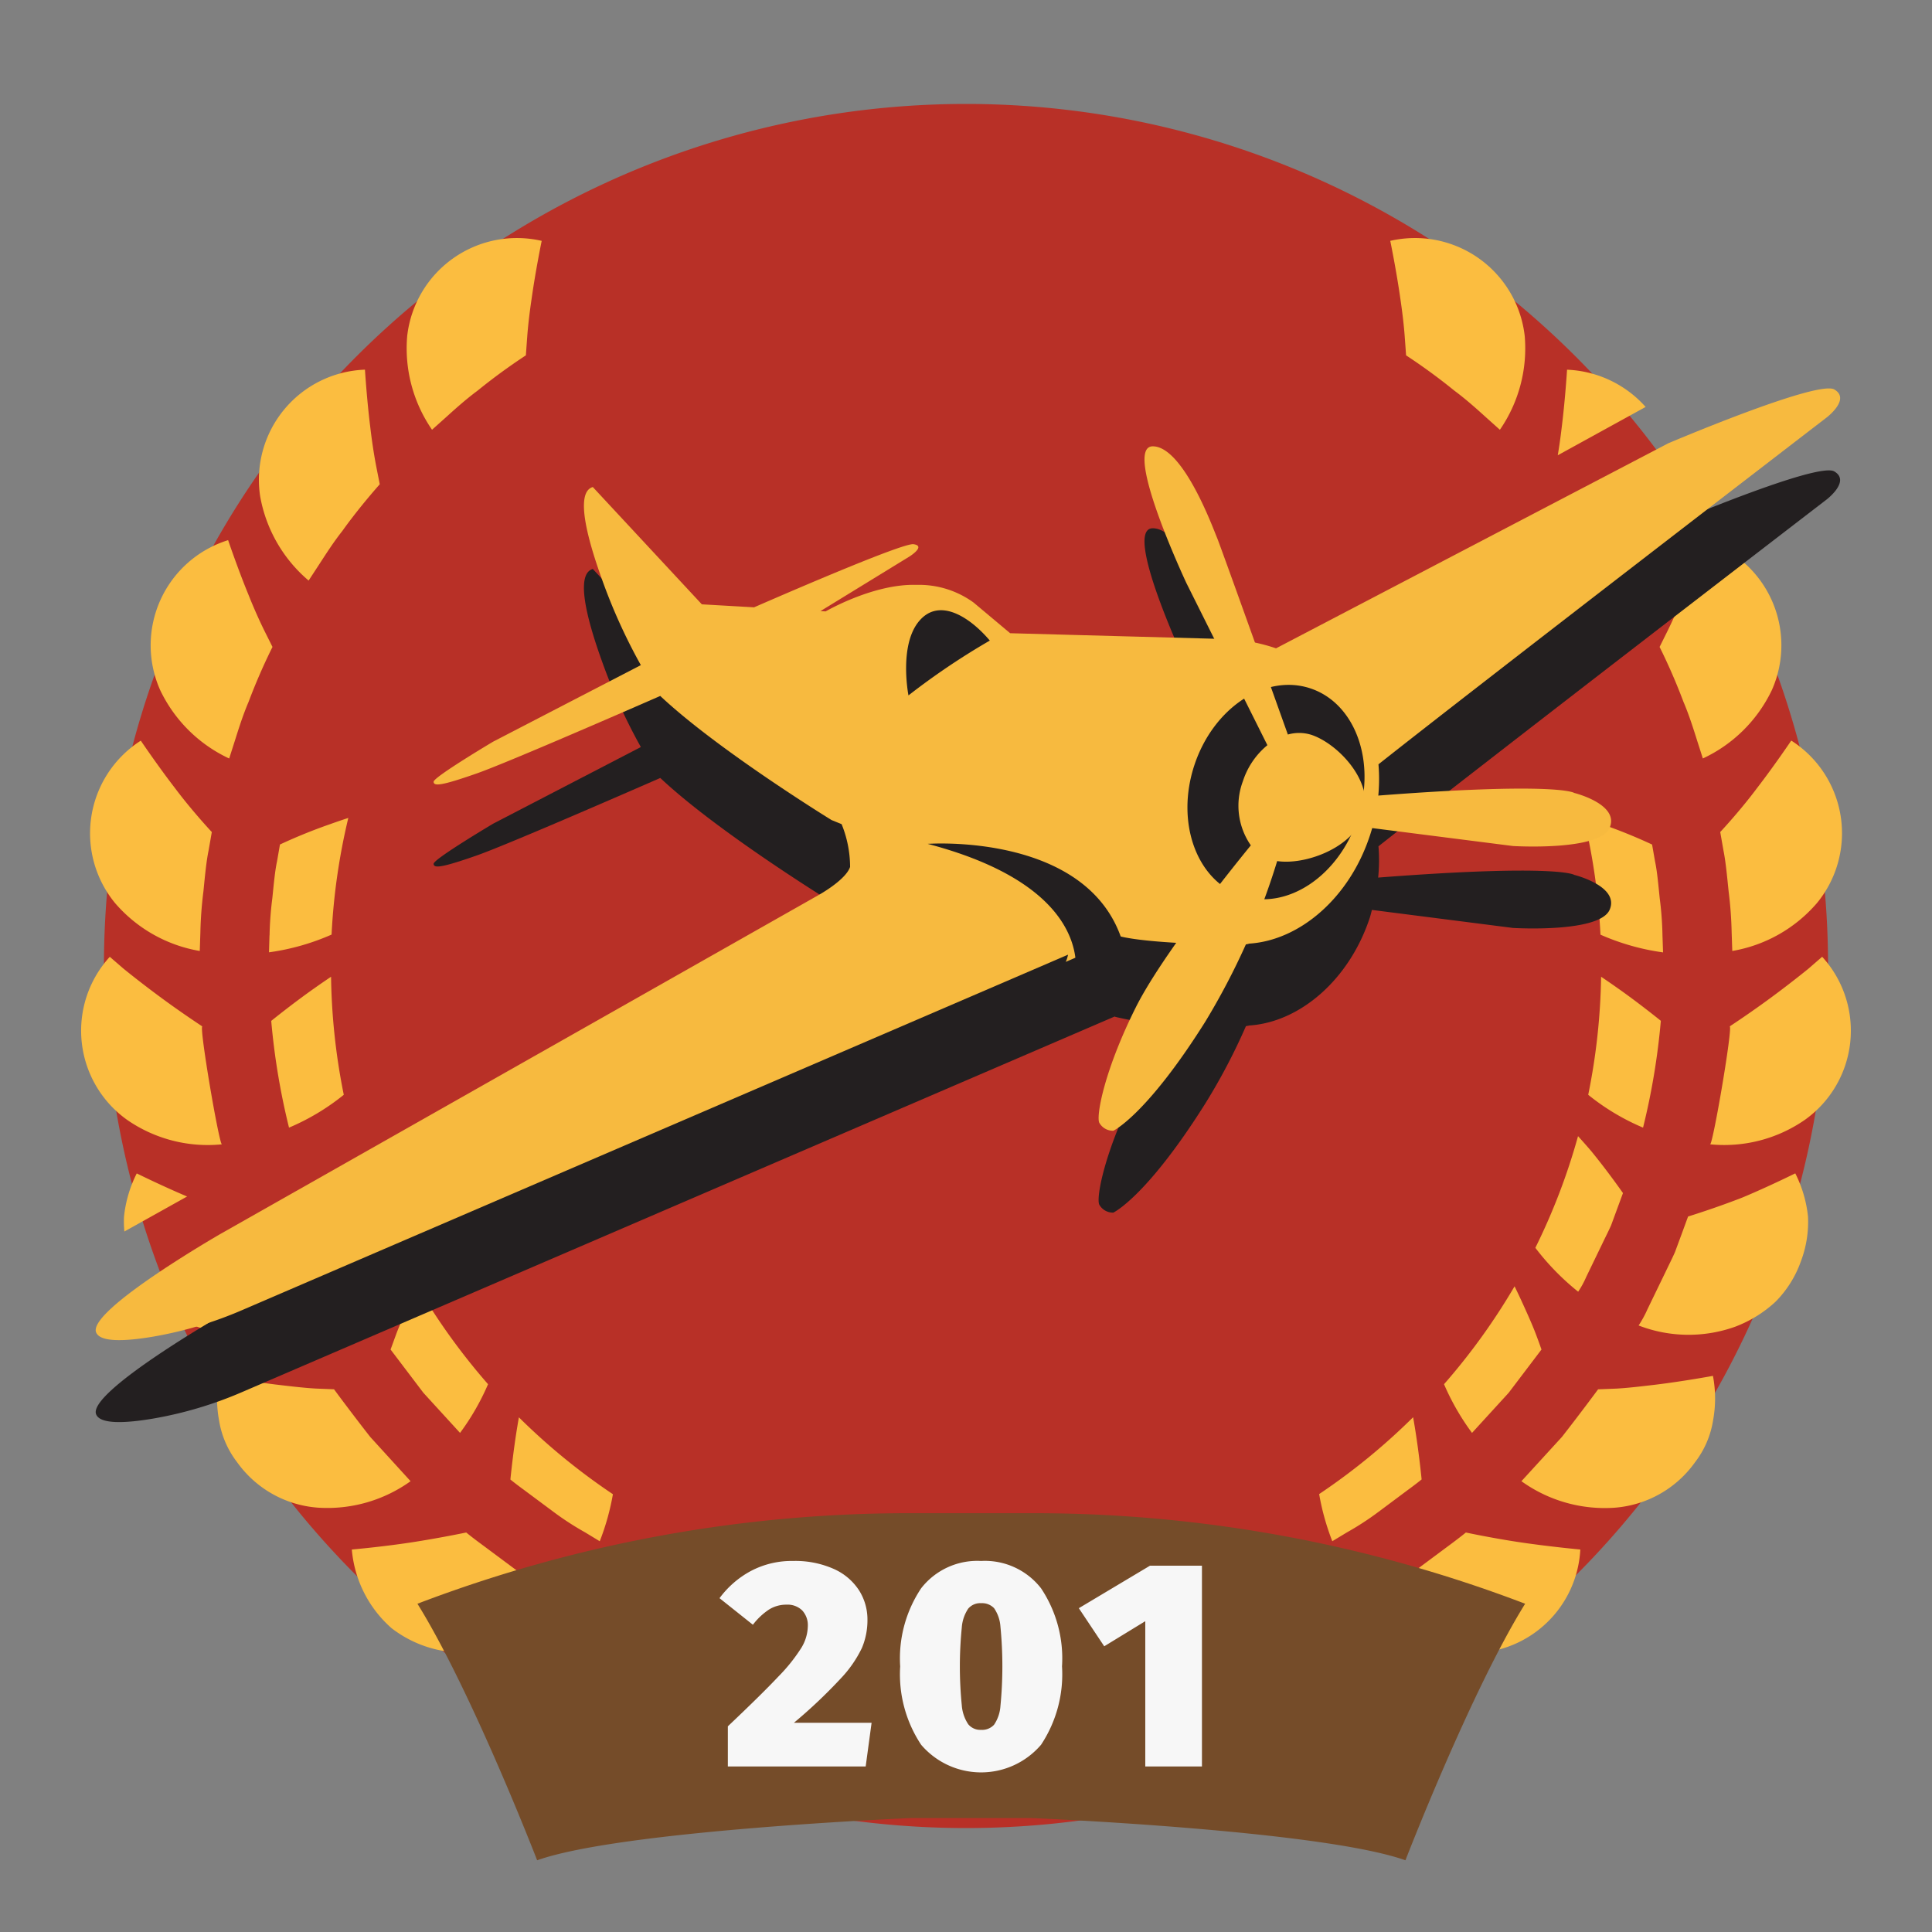<svg xmlns="http://www.w3.org/2000/svg" width="150" height="150" viewBox="0 0 150 150">
  <rect x="0" y="0" width="150" height="150" fill="#808080" stroke="none"/>
  <defs>
    <style>
      .cls-1 {
        fill: #b83027;
      }

      .cls-1, .cls-2, .cls-3, .cls-4, .cls-5, .cls-6 {
        fill-rule: evenodd;
      }

      .cls-2 {
        fill: #fbbd40;
      }

      .cls-3 {
        fill: #754c29;
      }

      .cls-4 {
        fill: #231f20;
      }

      .cls-5 {
        fill: #f7ba3f;
      }

      .cls-6 {
        fill: #f7f7f7;
      }
    </style>
  </defs>
  <g id="allies_stalingrad_pilot_assaulter_2_icon">
    <g id="back_copy_2" data-name="back copy 2">
      <path id="Shape_694_copy" data-name="Shape 694 copy" class="cls-1" d="M141.93,75A66.93,66.93,0,1,1,75,8.07,66.93,66.93,0,0,1,141.93,75Z"/>
      <path id="Shape_694_copy_2" data-name="Shape 694 copy 2" class="cls-2" d="M134.494,73.833s-0.02-.58-0.049-1.451a30.284,30.284,0,0,0-.236-3.184c-0.119-1.156-.225-2.313-0.4-3.168l-0.25-1.431s1.527-1.629,2.848-3.4c1.36-1.762,2.666-3.7,2.666-3.7a8.534,8.534,0,0,1,2,12.609A11.14,11.14,0,0,1,134.494,73.833ZM120.945,35.347c0.109-.652.214-1.378,0.3-2.115,0.277-2.2.421-4.528,0.421-4.528a8.635,8.635,0,0,1,6.1,2.891Zm-5.576-2.95c-0.648-.584-1.509-1.367-2.445-2.061a46.134,46.134,0,0,0-3.756-2.746s-0.038-.552-0.1-1.378c-0.057-.844-0.183-1.933-0.346-3.03-0.311-2.2-.782-4.483-0.782-4.483a8.574,8.574,0,0,1,10.438,7.379,11.141,11.141,0,0,1-1.927,7.289Zm-5.654,77.636q0.055,0.315.108,0.636c0.341,2.035.552,4.193,0.552,4.193s-0.407.335-1.046,0.8L107,117.4a22.424,22.424,0,0,1-2.431,1.578l-1.129.682A18.884,18.884,0,0,1,102.419,116,49.6,49.6,0,0,0,109.715,110.033Zm-0.544,20.543a8.43,8.43,0,0,1-4.587,5.088,7.309,7.309,0,0,1-3.649.737,9.357,9.357,0,0,1-3.537-.813,10.856,10.856,0,0,1-5.213-5.469c0.063,0.217,8.865-2.887,8.76-3.135,0,0,1.921,1.009,4,1.934A39.875,39.875,0,0,0,109.171,130.576Zm-18.2,8.873a8.1,8.1,0,0,1-3.317,1.223,9.311,9.311,0,0,1-3.706-.175,9.532,9.532,0,0,1-3.194-1.8,10.876,10.876,0,0,1-3.586-6.552l4.652-.226a23.608,23.608,0,0,0,3.18-.357l1.441-.217,1.016,0.943c0.615,0.549,1.471,1.347,2.338,2.017,1.727,1.358,3.629,2.665,3.629,2.665A9.623,9.623,0,0,1,90.966,139.449ZM85.578,126.06l-1.3.2a20.2,20.2,0,0,1-2.882.325l-4.221.21a19.539,19.539,0,0,1,.605-2.549,49.262,49.262,0,0,0,9.243-1.4c-0.305.757-.623,1.46-0.881,2.035ZM66.056,140.5a9.309,9.309,0,0,1-3.705.175,8.1,8.1,0,0,1-3.317-1.223,9.638,9.638,0,0,1-2.453-2.475s1.9-1.307,3.629-2.665c0.867-.67,1.723-1.468,2.338-2.017l1.016-.943L65,131.566a23.616,23.616,0,0,0,3.18.357l4.652,0.226A10.872,10.872,0,0,1,69.25,138.7,9.532,9.532,0,0,1,66.056,140.5Zm-0.329-14.241-1.3-.2-0.56-1.182c-0.258-.575-0.576-1.278-0.881-2.035a49.263,49.263,0,0,0,9.243,1.4,19.523,19.523,0,0,1,.605,2.549l-4.221-.21A20.2,20.2,0,0,1,65.727,126.256ZM52.6,135.588a9.355,9.355,0,0,1-3.538.813,7.312,7.312,0,0,1-3.649-.737,8.43,8.43,0,0,1-4.586-5.088,39.913,39.913,0,0,0,4.224-1.658c2.082-.925,4-1.934,4-1.934-0.106.248,8.7,3.352,8.759,3.135A10.854,10.854,0,0,1,52.6,135.588Zm-7.172-16.615A22.376,22.376,0,0,1,43,117.4l-2.327-1.731c-0.64-.467-1.046-0.8-1.046-0.8s0.209-2.158.551-4.193c0.035-.214.071-0.426,0.108-0.636a49.528,49.528,0,0,0,7.3,5.97,18.854,18.854,0,0,1-1.022,3.652Zm-4.5-92.762-0.1,1.378a46.224,46.224,0,0,0-3.756,2.746c-0.936.694-1.8,1.477-2.445,2.061l-1.084.969a11.135,11.135,0,0,1-1.927-7.289A8.574,8.574,0,0,1,42.057,18.7s-0.471,2.282-.781,4.483C41.113,24.279,40.986,25.367,40.929,26.211ZM26.84,99.131l-1.262-2.607c-0.226-.475-0.47-0.944-0.668-1.395l-0.464-1.267-0.259-.7,4.11-2.318a48.812,48.812,0,0,0,2.5,6.038,19.448,19.448,0,0,1-3.325,3.408A7.111,7.111,0,0,1,26.84,99.131ZM24.756,43.858l-0.795,1.217A11.136,11.136,0,0,1,20.2,38.542,8.552,8.552,0,0,1,28.335,28.7s0.144,2.325.421,4.528c0.127,1.1.3,2.187,0.461,3.016L29.484,37.6s-1.556,1.732-2.908,3.628C25.853,42.143,25.234,43.128,24.756,43.858Zm-3.6,6.37A46.372,46.372,0,0,0,19.3,54.492c-0.457,1.07-.8,2.182-1.064,3.014l-0.442,1.384a11.158,11.158,0,0,1-5.362-5.319,8.553,8.553,0,0,1,5.279-11.634s0.747,2.207,1.59,4.262c0.409,1.027.861,2.035,1.237,2.792ZM16.445,64.6s-0.1.572-.25,1.431c-0.179.855-.285,2.012-0.4,3.168a30.208,30.208,0,0,0-.237,3.184c-0.029.871-.048,1.451-0.048,1.451a11.143,11.143,0,0,1-6.578-3.72,8.535,8.535,0,0,1,2-12.609s1.306,1.934,2.667,3.7C14.919,62.97,16.445,64.6,16.445,64.6ZM9.6,75.216c0.678,0.549,1.583,1.259,2.489,1.933,1.812,1.36,3.62,2.542,3.62,2.542-0.259.027,1.31,9.2,1.522,9.154a11,11,0,0,1-7.336-1.881A8.5,8.5,0,0,1,8.524,74.287Zm4.929,17.679L9.658,95.614a7.48,7.48,0,0,1-.028-1.168,9.645,9.645,0,0,1,.987-3.343S12.56,92.064,14.524,92.895Zm6.4-20.27a26.087,26.087,0,0,1,.215-2.887c0.108-1.048.2-2.1,0.366-2.871,0.135-.778.226-1.3,0.226-1.3a41.617,41.617,0,0,1,3.884-1.576c0.487-.175.97-0.339,1.423-0.487a49.273,49.273,0,0,0-1.3,9.057,18.137,18.137,0,0,1-4.859,1.377S20.9,73.414,20.923,72.625Zm0.136,6.631s1.675-1.358,3.356-2.537c0.439-.312.874-0.609,1.282-0.884A49.51,49.51,0,0,0,26.691,85a17.743,17.743,0,0,1-4.252,2.549A54.128,54.128,0,0,1,21.058,79.256Zm-1.1,17.958c0.218,0.5.484,1.017,0.733,1.542l1.4,2.877a8.549,8.549,0,0,0,.694,1.275,10.75,10.75,0,0,1-7.517.087,9.6,9.6,0,0,1-3.115-1.923,6.794,6.794,0,0,1-.666-0.75l7.963-4.491Zm1.554,10.294c1.113,0.133,2.175.255,3.015,0.3l1.4,0.056s1.38,1.874,2.812,3.7L31.877,115a11.082,11.082,0,0,1-7.237,2.051,8.46,8.46,0,0,1-6.241-3.54,7.162,7.162,0,0,1-1.394-3.249,9.356,9.356,0,0,1,.011-3.447S19.308,107.242,21.514,107.508Zm11.353,0.628-2.547-3.359,0.443-1.216c0.274-.725.723-1.721,1.157-2.664,0.163-.353.328-0.7,0.49-1.028a49.462,49.462,0,0,0,5.477,7.6,18.9,18.9,0,0,1-2.174,3.781Zm3.327,10.848s0.447,0.371,1.152.887l2.568,1.911a26.141,26.141,0,0,0,2.681,1.742l1.246,0.753a11.3,11.3,0,0,1-6.487,3.924,9.1,9.1,0,0,1-6.959-1.79,9.174,9.174,0,0,1-3.085-6.106s2.338-.207,4.554-0.544S36.194,118.984,36.194,118.984Zm69.965,5.293,1.246-.753a26.035,26.035,0,0,0,2.682-1.742c0.933-.695,1.867-1.389,2.568-1.91s1.151-.888,1.151-0.888,2.1,0.45,4.33.777,4.554,0.544,4.554.544a8.492,8.492,0,0,1-10.043,7.9A11.306,11.306,0,0,1,106.159,124.277Zm15.1-12.71c1.433-1.83,2.813-3.7,2.813-3.7l1.4-.055c0.841-.044,1.9-0.167,3.016-0.3,2.206-.266,4.5-0.69,4.5-0.69a9.354,9.354,0,0,1,.011,3.447,7.154,7.154,0,0,1-1.394,3.249,8.46,8.46,0,0,1-6.24,3.54A11.084,11.084,0,0,1,118.123,115Zm5.958-8.659a8.556,8.556,0,0,0,.694-1.274l1.395-2.878c0.249-.525.515-1.043,0.733-1.542,0.189-.511.366-0.988,0.518-1.4l0.5-1.364s2.108-.649,4.234-1.481c2.024-.846,4.089-1.87,4.089-1.87a9.654,9.654,0,0,1,.987,3.343,8.637,8.637,0,0,1-.551,3.486,8.44,8.44,0,0,1-1.971,3.14A9.6,9.6,0,0,1,134.735,103,10.751,10.751,0,0,1,127.218,102.908Zm4.988-44.019-0.443-1.384c-0.263-.832-0.606-1.943-1.063-3.014a46.281,46.281,0,0,0-1.853-4.263l0.614-1.238c0.376-.758.828-1.766,1.237-2.793,0.843-2.055,1.59-4.262,1.59-4.262a8.552,8.552,0,0,1,5.279,11.634A11.157,11.157,0,0,1,132.206,58.889ZM114.287,111.25a18.922,18.922,0,0,1-2.173-3.781,49.482,49.482,0,0,0,5.477-7.6c0.162,0.332.327,0.675,0.49,1.028,0.434,0.943.882,1.939,1.156,2.664s0.443,1.216.443,1.216-1.273,1.68-2.547,3.359C115.711,109.693,114.287,111.25,114.287,111.25Zm10.8-16.12c-0.2.451-.441,0.919-0.668,1.395-0.459.948-.918,1.9-1.261,2.607a7.175,7.175,0,0,1-.629,1.156,19.433,19.433,0,0,1-3.325-3.408,48.9,48.9,0,0,0,3.314-8.67c0.319,0.351.655,0.73,0.989,1.12,1.293,1.568,2.5,3.3,2.5,3.3l-0.455,1.235Zm-2.126-31.623c0.453,0.148.936,0.312,1.423,0.487a41.631,41.631,0,0,1,3.884,1.576s0.09,0.519.227,1.3c0.166,0.774.257,1.823,0.365,2.871a25.806,25.806,0,0,1,.214,2.887l0.045,1.316a18.149,18.149,0,0,1-4.859-1.377A49.273,49.273,0,0,0,122.964,63.506ZM123.309,85a49.558,49.558,0,0,0,1-9.166c0.408,0.275.843,0.573,1.282,0.884,1.68,1.179,3.356,2.537,3.356,2.537a54.14,54.14,0,0,1-1.381,8.294A17.742,17.742,0,0,1,123.309,85ZM129.8,38.542a11.134,11.134,0,0,1-3.764,6.533s-0.317-.487-0.8-1.217-1.1-1.715-1.82-2.627c-0.264-.37-0.534-0.728-0.8-1.073l7.2-3.865A9.445,9.445,0,0,1,129.8,38.542Zm2.972,50.3c0.212,0.049,1.781-9.127,1.522-9.154,0,0,1.808-1.181,3.62-2.542,0.905-.674,1.81-1.384,2.488-1.933,0.642-.558,1.071-0.929,1.071-0.929a8.5,8.5,0,0,1-1.365,12.676A11,11,0,0,1,132.775,88.844Z"/>
      <path id="Shape_11_copy_4" data-name="Shape 11 copy 4" class="cls-3" d="M70.764,117.484a106.932,106.932,0,0,0-38.354,7.03c4.224,6.8,9.293,19.918,9.293,19.918,6.589-2.343,29.061-3.28,29.061-3.28h9.293s22.472,0.937,29.061,3.28c0,0,5.069-13.122,9.293-19.918a106.931,106.931,0,0,0-38.354-7.03H70.764Z"/>
    </g>
    <g id="pilot">
      <path id="Shape_13_copy" data-name="Shape 13 copy" class="cls-4" d="M141.795,38.8s-27.062,20.8-34.771,26.908A13.382,13.382,0,0,1,107,68.135c14.01-1.08,15.229-.208,15.229-0.208s3.524,0.87,2.746,2.7-7.506,1.419-7.506,1.419l-10.951-1.4c-0.058.2-.1,0.407-0.169,0.611-1.6,4.84-5.453,8.11-9.358,8.362a1.653,1.653,0,0,1-.256.049,47.053,47.053,0,0,1-3.158,6.013c-4.577,7.277-7.14,8.467-7.14,8.467a1.212,1.212,0,0,1-1.1-.641c-0.229-.641.458-4.165,2.838-8.925a42.6,42.6,0,0,1,3.15-5.027,22.583,22.583,0,0,1-4.706-.6l-0.083-.031L18.81,108.074a30.365,30.365,0,0,1-6.958,2.071c-2.061.347-4.1,0.463-4.394-.352-0.618-1.717,9.663-7.63,9.663-7.63L63.53,75.868S65.658,74.7,66,73.671a8.865,8.865,0,0,0-.659-3.319l-0.782-.319s-8.788-5.4-13.273-9.611L51.268,60.4c-3.322,1.452-12.05,5.247-14.261,6.021-2.746.961-3.341,1.007-3.341,0.641s4.623-3.112,4.623-3.112L49.755,58a43.82,43.82,0,0,1-3.044-6.734c-2.151-6-1.282-6.911-.687-7.094l8.467,9.108,4.056,0.232c3.61-1.574,11.6-5.006,12.375-4.9,1.007,0.137-.32.961-0.32,0.961l-6.9,4.234,0.4,0.023s3.706-2.161,7.048-2.06a7.2,7.2,0,0,1,4.44,1.373l2.838,2.38,15.845,0.429-2.16-4.32S87.124,41.015,89.5,41.015s4.714,6.454,4.989,7.094c0.139,0.325,1.57,4.3,2.949,8.15a14.251,14.251,0,0,1,1.628.44l30.436-15.912s11.6-4.943,12.907-4.188S141.795,38.8,141.795,38.8Z"/>
      <path id="Shape_14_copy_3" data-name="Shape 14 copy 3" class="cls-5" d="M141.795,32.434s-27.062,20.8-34.771,26.908a13.852,13.852,0,0,1-.675,5.558c-1.6,4.84-5.453,8.11-9.358,8.362a1.368,1.368,0,0,1-.347.066c-3.067.046-8.467-.183-10.023-0.732l-0.061-.022c0.046,0.137.111,0.257,0.151,0.4L82.744,74.68a2.5,2.5,0,0,0,.178-0.559L18.81,101.712a30.365,30.365,0,0,1-6.958,2.071c-2.061.347-4.1,0.463-4.395-.352C6.84,101.715,17.12,95.8,17.12,95.8L63.53,69.506s2.128-1.167,2.471-2.2a8.866,8.866,0,0,0-.659-3.319l-0.782-.319s-8.788-5.4-13.273-9.611l-0.019-.026c-3.322,1.452-12.05,5.248-14.261,6.021-2.746.961-3.341,1.007-3.341,0.641s4.623-3.112,4.623-3.112L49.755,51.64a43.824,43.824,0,0,1-3.044-6.734c-2.151-6-1.282-6.911-.687-7.094l8.467,9.108,4.056,0.232c3.61-1.574,11.6-5.006,12.375-4.9,1.007,0.137-.32.961-0.32,0.961l-6.9,4.233,0.4,0.023s3.706-2.161,7.048-2.059a7.2,7.2,0,0,1,4.44,1.373l2.838,2.38L95.317,49.62a13.521,13.521,0,0,1,3.753.717l30.436-15.912s11.6-4.943,12.907-4.188S141.795,32.434,141.795,32.434Z"/>
      <path id="Shape_14_copy_3-2" data-name="Shape 14 copy 3" class="cls-4" d="M105.4,63.593c-1.471,4.447-5.5,7.114-9,5.956s-5.139-5.7-3.667-10.148,5.5-7.114,9-5.957S106.876,59.146,105.4,63.593ZM72.025,65.517s12.793-.938,15.216,7.92L83.406,76.2S85.611,69.092,72.025,65.517ZM70.533,53.991s-0.762-3.879.824-5.767,3.982-.275,5.492,1.51A55.618,55.618,0,0,0,70.533,53.991Z"/>
      <path id="Shape_14_copy_3-3" data-name="Shape 14 copy 3" class="cls-5" d="M124.975,64.266c-0.778,1.831-7.506,1.419-7.506,1.419l-11.854-1.51,0.118-.55c-0.975,2.293-4.462,3.544-6.573,3.229a55.1,55.1,0,0,1-5.582,12.47c-4.577,7.277-7.14,8.467-7.14,8.467a1.212,1.212,0,0,1-1.1-.641c-0.229-.641.458-4.165,2.838-8.925,1.938-3.875,7.089-10.327,8.938-12.592a5.4,5.4,0,0,1-.619-4.971A6.016,6.016,0,0,1,98.4,57.856L92.113,45.272S87.124,34.653,89.5,34.653s4.714,6.453,4.989,7.094c0.255,0.6,4.847,13.452,5.5,15.282a3.18,3.18,0,0,1,1.825.023c1.784,0.59,4.176,2.909,4.2,5.259l0.1-.472c14.875-1.19,16.111-.275,16.111-0.275S125.753,62.435,124.975,64.266Z"/>
      <path id="_201" data-name="201" class="cls-6" d="M61.572,121.193a6.787,6.787,0,0,0-3.278.78,7.326,7.326,0,0,0-2.43,2.109l2.59,2.063a5.166,5.166,0,0,1,1.25-1.18,2.52,2.52,0,0,1,1.364-.379,1.619,1.619,0,0,1,1.215.447,1.684,1.684,0,0,1,.436,1.227,3.343,3.343,0,0,1-.5,1.673,13.231,13.231,0,0,1-1.777,2.224q-1.272,1.353-3.932,3.874v3.118H67.211l0.459-3.393H61.64a39.4,39.4,0,0,0,3.634-3.438,9.229,9.229,0,0,0,1.651-2.385,5.56,5.56,0,0,0,.424-2.177,4.217,4.217,0,0,0-.653-2.282,4.516,4.516,0,0,0-1.96-1.662,7.355,7.355,0,0,0-3.164-.619h0Zm14.6,0a5.52,5.52,0,0,0-4.654,2.121,9.791,9.791,0,0,0-1.628,6.064,9.892,9.892,0,0,0,1.628,6.086,6.123,6.123,0,0,0,9.308,0,9.894,9.894,0,0,0,1.628-6.086,9.793,9.793,0,0,0-1.628-6.064,5.52,5.52,0,0,0-4.654-2.121h0Zm0,3.279a1.276,1.276,0,0,1,1.009.389,2.854,2.854,0,0,1,.493,1.433,31.867,31.867,0,0,1,0,6.156,2.948,2.948,0,0,1-.493,1.455,1.254,1.254,0,0,1-1.009.4,1.213,1.213,0,0,1-1-.436,3.081,3.081,0,0,1-.5-1.479,30.457,30.457,0,0,1,0-6.018,3.023,3.023,0,0,1,.5-1.478,1.228,1.228,0,0,1,1-.424h0Zm13.113-2.912-5.525,3.3,1.972,2.958,3.187-1.949v11.279h4.4V121.56H89.288Z"/>
    </g>
  </g>
</svg>
